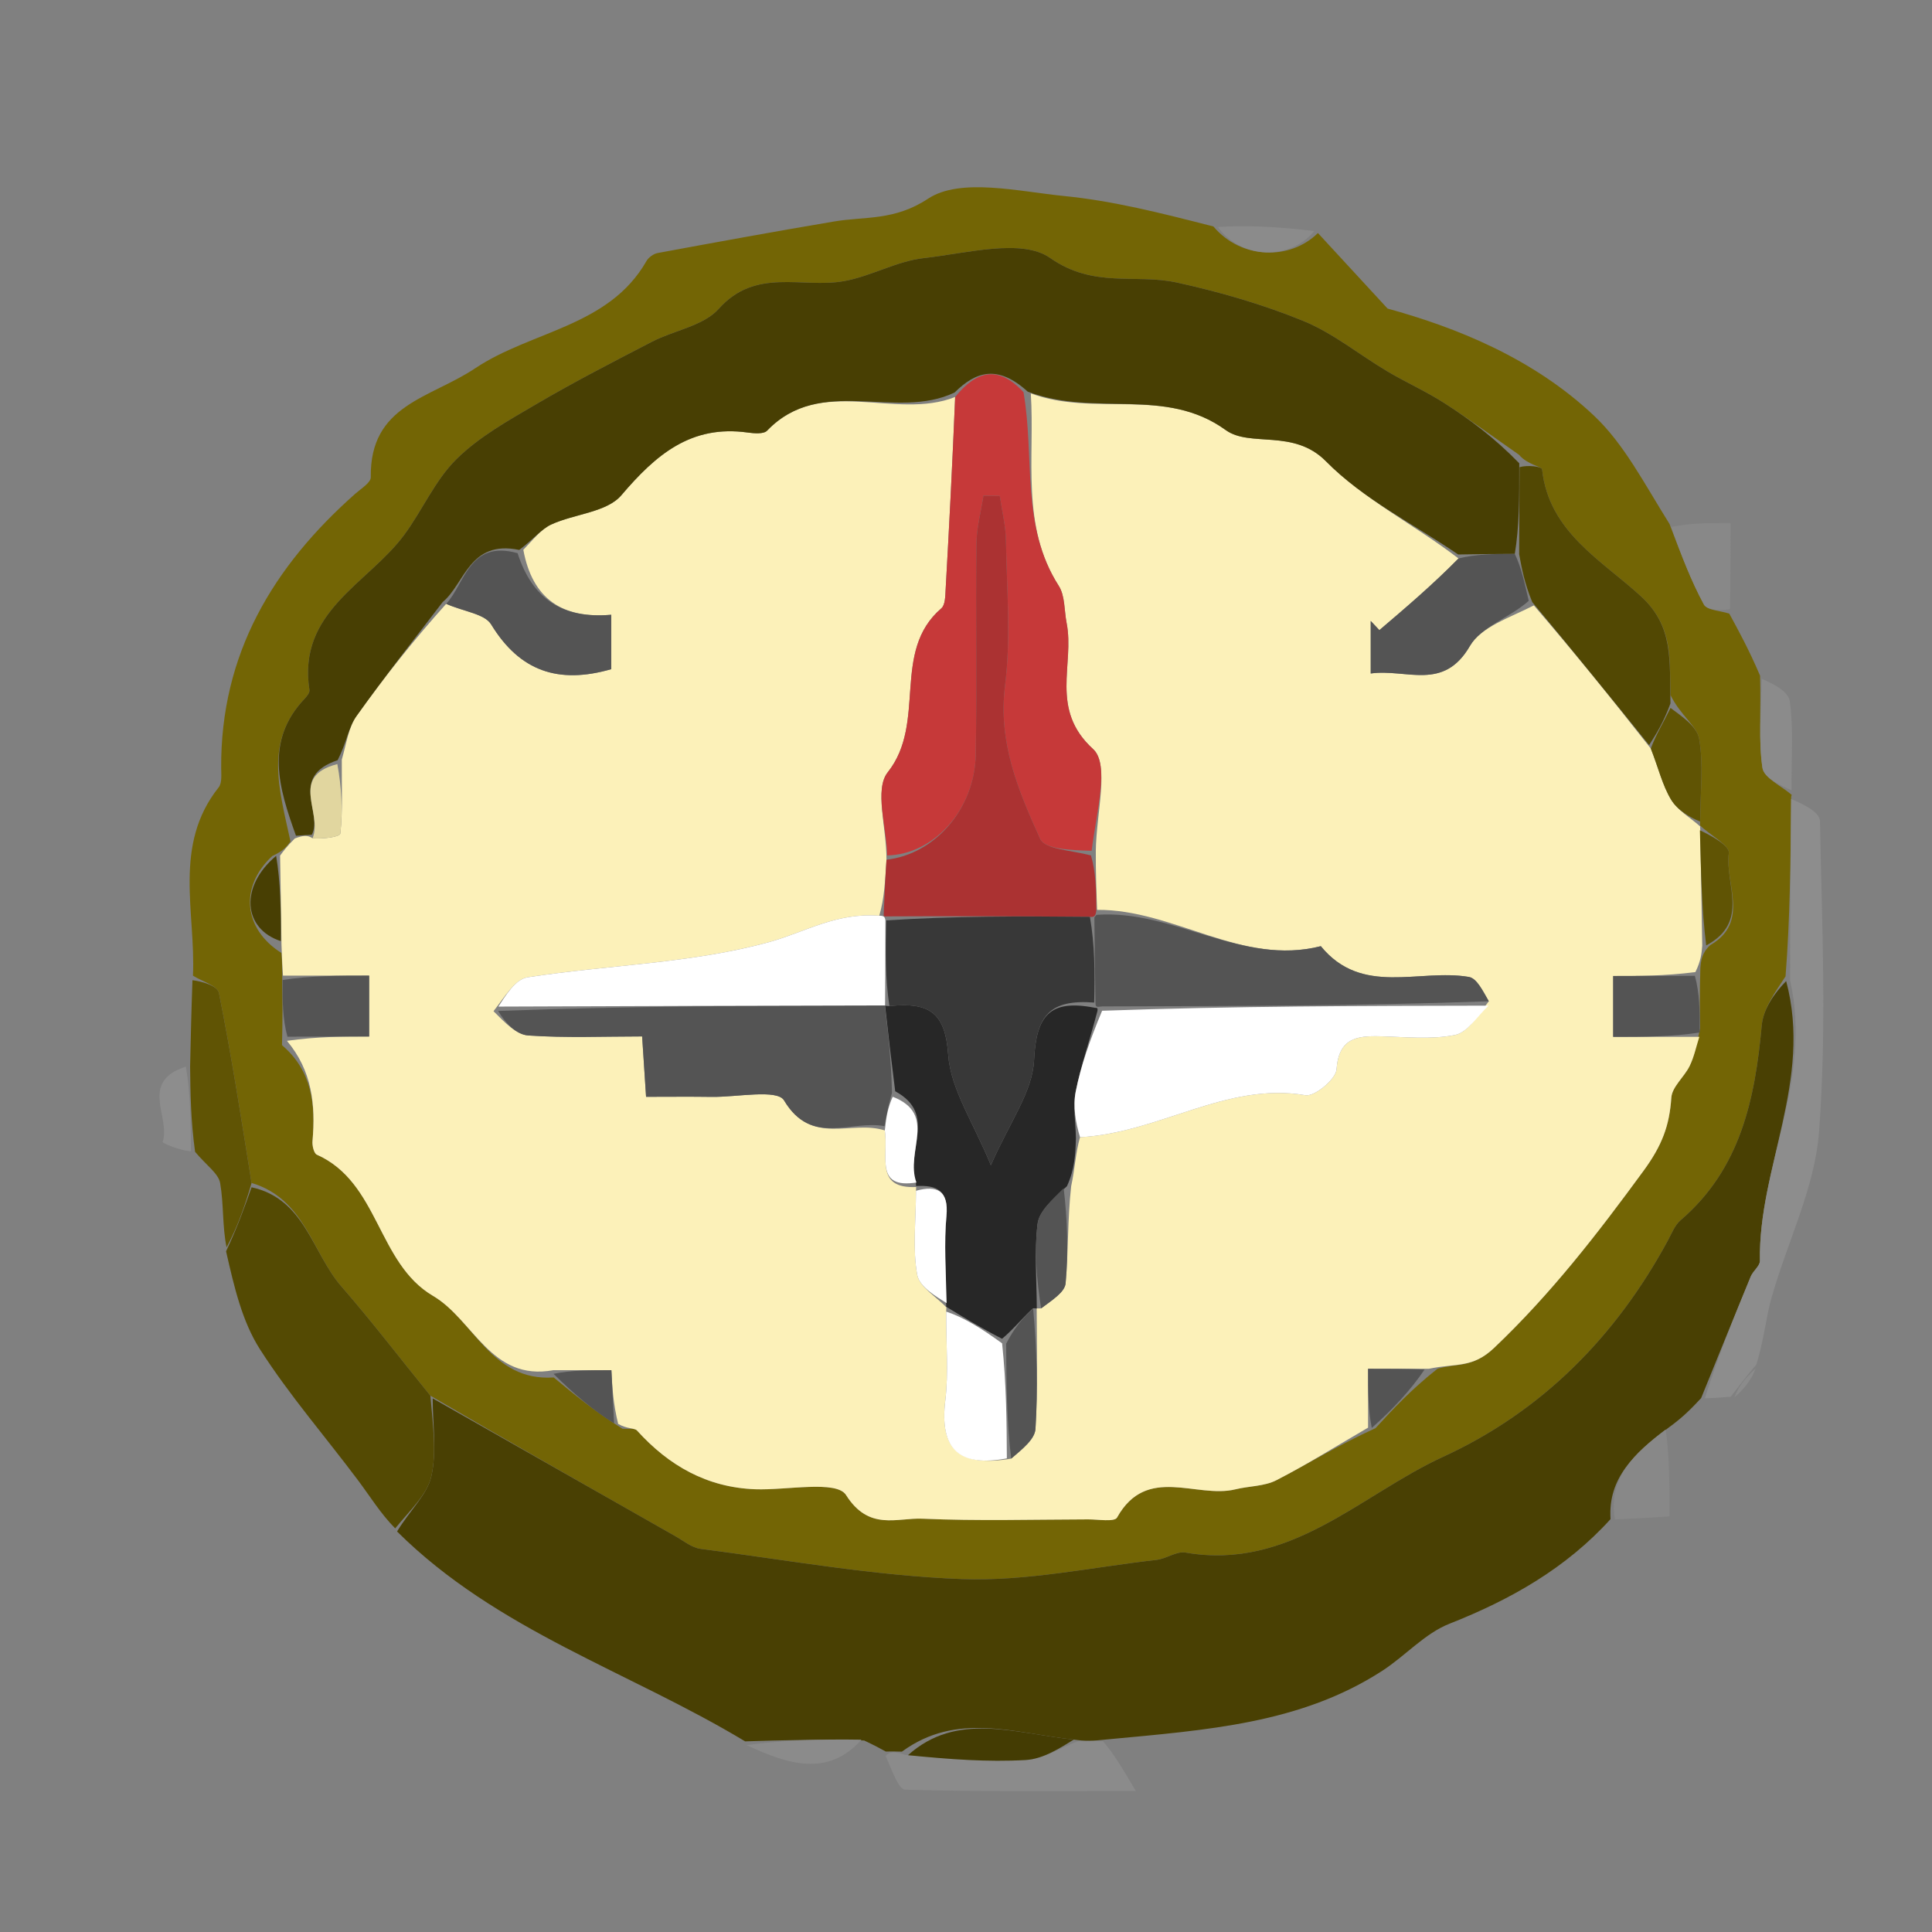 <svg version="1.1" id="Layer_1" xmlns="http://www.w3.org/2000/svg" xmlns:xlink="http://www.w3.org/1999/xlink" x="0px" y="0px"
	 width="100%" viewBox="0 0 192 192" enable-background="new 0 0 192 192" xml:space="preserve">
<rect x="0" y="0" width="192" height="192" fill="#808080" stroke="none"/>
<path fill="none" opacity="1" stroke="none" 
	d="
M116,193 
	C77.358,193 39.216,193 1.037,193 
	C1.037,129.067 1.037,65.133 1.037,1.1 
	C64.892,1.1 128.783,1.1 192.838,1.1 
	C192.838,65 192.838,129 192.838,193 
	C167.467,193 141.983,193 116,193 
M18.055,106.008 
	C13.779,107.505 16.99,111.036 16.164,113.483 
	C16.121,113.608 17.988,114.377 19.791,114.959 
	C20.519,115.826 21.71,116.611 21.879,117.576 
	C22.243,119.661 22.082,121.838 22.041,124.771 
	C23.274,127.903 24.061,131.32 25.842,134.102 
	C28.761,138.662 32.349,142.79 35.603,147.139 
	C36.786,148.72 37.819,150.413 39.291,152.67 
	C49.366,162.044 62.549,166.118 74.34,173.797 
	C78.333,175.368 82.305,176.608 86.529,173.234 
	C87.028,173.512 87.527,173.79 88.005,174.931 
	C88.657,175.95 89.283,177.834 89.964,177.854 
	C97.238,178.068 104.522,177.987 112.879,177.987 
	C111.514,175.676 110.744,174.371 110.737,172.711 
	C119.976,171.925 129.265,171.291 137.371,166.04 
	C139.656,164.56 141.59,162.332 144.047,161.364 
	C150.135,158.965 155.633,155.848 160.92,151.008 
	C162.498,150.912 164.076,150.816 165.917,150.704 
	C165.917,147.587 165.917,144.822 166.461,141.715 
	C167.326,140.792 168.19,139.868 169.793,138.986 
	C170.527,138.926 171.261,138.865 172.752,138.924 
	C173.437,137.948 174.122,136.972 174.965,135.162 
	C175.318,133.086 175.49,130.96 176.059,128.945 
	C177.615,123.438 180.355,118.055 180.775,112.482 
	C181.548,102.231 181.069,91.879 180.865,81.574 
	C180.847,80.675 178.997,79.812 177.998,79.002 
	C177.998,79.002 178.068,79.001 178.019,78.081 
	C178.011,75.274 178.253,72.431 177.864,69.679 
	C177.722,68.675 176.076,67.885 174.797,66.38 
	C173.816,64.581 172.835,62.781 171.985,60.083 
	C171.985,57.513 171.985,54.944 171.985,51.982 
	C169.661,51.982 167.889,51.982 165.783,51.368 
	C163.366,47.991 161.399,44.138 158.437,41.336 
	C152.346,35.573 144.671,32.528 137.896,30.665 
	C135.129,27.665 133.051,25.412 130.241,22.758 
	C127.169,22.557 124.097,22.356 120.133,22.047 
	C115.356,21.163 110.611,19.965 105.794,19.485 
	C101.211,19.027 95.442,17.631 92.234,19.744 
	C88.861,21.965 86.006,21.484 82.858,22.016 
	C77.015,23.002 71.185,24.068 65.358,25.146 
	C64.944,25.223 64.451,25.581 64.241,25.949 
	C60.511,32.48 52.803,32.872 47.234,36.593 
	C42.72,39.61 36.744,40.201 36.848,47.43 
	C36.856,47.962 35.898,48.545 35.335,49.043 
	C27.13,56.295 21.913,65.002 21.981,76.307 
	C21.985,76.964 22.079,77.81 21.73,78.249 
	C17.16,83.999 19.461,90.654 19.075,97.863 
	C19.014,100.573 18.954,103.284 18.055,106.008 
z"/>
<path fill="#736505" opacity="1" stroke="none" 
	d="
M130.973,23.159 
	C133.051,25.412 135.129,27.665 137.896,30.665 
	C144.671,32.528 152.346,35.573 158.437,41.336 
	C161.399,44.138 163.366,47.991 165.912,52.065 
	C167.109,55.213 168.061,57.727 169.33,60.07 
	C169.649,60.657 170.985,60.693 171.854,60.982 
	C172.835,62.781 173.816,64.581 174.914,67.148 
	C175.024,70.719 174.745,73.562 175.15,76.305 
	C175.3,77.325 177.048,78.109 178.068,79.001 
	C178.068,79.001 177.998,79.002 177.999,79.44 
	C177.947,85.588 177.896,91.299 177.445,97.032 
	C176.365,98.669 175.234,100.241 175.081,101.903 
	C174.408,109.235 172.978,116.151 167.018,121.262 
	C166.433,121.764 166.12,122.603 165.734,123.314 
	C160.572,132.832 153.245,140.259 143.43,144.769 
	C135.166,148.566 128.215,156.107 117.811,154.292 
	C116.925,154.138 115.917,154.908 114.939,155.019 
	C108.498,155.751 102.023,157.161 95.612,156.927 
	C86.923,156.609 78.279,155.041 69.626,153.924 
	C68.753,153.811 67.94,153.133 67.125,152.671 
	C59.08,148.108 51.041,143.536 42.772,138.702 
	C39.683,134.901 36.921,131.278 33.933,127.852 
	C31.02,124.511 30.318,119.147 25,117.561 
	C23.953,110.974 22.982,104.8 21.758,98.678 
	C21.615,97.962 20.071,97.527 19.177,96.962 
	C19.461,90.654 17.16,83.999 21.73,78.249 
	C22.079,77.81 21.985,76.964 21.981,76.307 
	C21.913,65.002 27.13,56.295 35.335,49.043 
	C35.898,48.545 36.856,47.962 36.848,47.43 
	C36.744,40.201 42.72,39.61 47.234,36.593 
	C52.803,32.872 60.511,32.48 64.241,25.949 
	C64.451,25.581 64.944,25.223 65.358,25.146 
	C71.185,24.068 77.015,23.002 82.858,22.016 
	C86.006,21.484 88.861,21.965 92.234,19.744 
	C95.442,17.631 101.211,19.027 105.794,19.485 
	C110.611,19.965 115.356,21.163 120.587,22.507 
	C123.359,25.797 128.217,25.89 130.973,23.159 
M168.961,82.039 
	C168.961,82.039 168.942,82.113 168.973,81.178 
	C168.98,78.583 169.305,75.932 168.859,73.417 
	C168.632,72.142 167.014,71.113 166.015,69.082 
	C165.904,65.569 166.343,62.271 163.082,59.265 
	C159.213,55.698 153.923,52.892 153.253,46.652 
	C153.22,46.348 151.794,46.195 150.959,45.195 
	C148.485,43.472 146.058,41.677 143.522,40.051 
	C141.708,38.888 139.719,38.002 137.862,36.9 
	C135.07,35.242 132.488,33.109 129.522,31.897 
	C125.483,30.246 121.223,29.014 116.954,28.079 
	C112.836,27.177 108.705,28.683 104.36,25.635 
	C101.541,23.658 96.049,25.181 91.811,25.65 
	C89.108,25.949 86.559,27.464 83.853,27.942 
	C79.692,28.676 75.108,26.562 71.429,30.69 
	C69.908,32.396 66.999,32.823 64.79,33.965 
	C60.94,35.956 57.082,37.944 53.346,40.135 
	C50.556,41.771 47.625,43.394 45.359,45.633 
	C43.216,47.75 41.967,50.744 40.131,53.207 
	C36.528,58.041 29.54,60.783 30.753,68.573 
	C30.793,68.827 30.511,69.189 30.292,69.418 
	C26.252,73.658 27.733,78.371 28.869,83.623 
	C28.524,84.092 28.179,84.561 27.053,85.074 
	C23.795,88.113 24.163,92.31 27.974,94.709 
	C28.023,95.459 28.072,96.209 28.043,97.824 
	C28.069,99.563 28.095,101.302 28.024,103.866 
	C31.015,106.415 31.376,109.786 31.056,113.398 
	C31.016,113.847 31.192,114.619 31.487,114.75 
	C37.687,117.512 37.483,125.522 43.04,128.787 
	C47.078,131.16 48.784,137.311 55.029,136.891 
	C57.033,138.553 59.037,140.216 61.856,141.985 
	C62.351,142.035 63.06,141.892 63.308,142.166 
	C66.467,145.657 70.256,147.821 75.047,148 
	C78.178,148.116 83.131,147.077 84.078,148.573 
	C86.356,152.175 89.128,150.814 91.687,150.926 
	C97.159,151.167 102.649,151.006 108.131,150.994 
	C109.123,150.992 110.755,151.27 111.01,150.814 
	C113.965,145.522 118.887,148.962 122.776,148.008 
	C124.131,147.675 125.653,147.716 126.849,147.101 
	C129.959,145.504 132.931,143.637 136.695,141.931 
	C138.465,140.009 140.235,138.088 142.854,136.027 
	C144.731,135.454 146.333,135.995 148.478,133.957 
	C154.153,128.567 158.753,122.61 163.329,116.358 
	C165.175,113.835 165.908,111.873 166.095,109.084 
	C166.167,108.002 167.381,107.032 167.917,105.933 
	C168.359,105.029 168.567,104.01 168.957,102.176 
	C168.931,100.437 168.905,98.698 168.981,96.217 
	C169.043,95.474 169.104,94.731 169.955,93.928 
	C173.937,91.621 171.404,87.847 171.808,84.784 
	C171.909,84.017 169.916,82.974 168.961,82.039 
z"/>
<path fill="#494003" opacity="1" stroke="none" 
	d="
M43,138.966 
	C51.041,143.536 59.08,148.108 67.125,152.671 
	C67.94,153.133 68.753,153.811 69.626,153.924 
	C78.279,155.041 86.923,156.609 95.612,156.927 
	C102.023,157.161 108.498,155.751 114.939,155.019 
	C115.917,154.908 116.925,154.138 117.811,154.292 
	C128.215,156.107 135.166,148.566 143.43,144.769 
	C153.245,140.259 160.572,132.832 165.734,123.314 
	C166.12,122.603 166.433,121.764 167.018,121.262 
	C172.978,116.151 174.408,109.235 175.081,101.903 
	C175.234,100.241 176.365,98.669 177.506,97.497 
	C180.152,107.411 174.739,116.039 174.9,125.294 
	C174.909,125.807 174.218,126.298 173.988,126.855 
	C172.324,130.877 170.695,134.913 169.055,138.944 
	C168.19,139.868 167.326,140.792 165.808,141.889 
	C162.411,144.434 159.787,146.873 160.053,150.969 
	C155.633,155.848 150.135,158.965 144.047,161.364 
	C141.59,162.332 139.656,164.56 137.371,166.04 
	C129.265,171.291 119.976,171.925 109.996,172.863 
	C108.537,173.027 107.818,173.039 106.71,172.879 
	C100.785,172.247 95.101,170.076 89.63,174.076 
	C88.883,174.047 88.454,174.057 88.026,174.067 
	C87.527,173.79 87.028,173.512 85.884,172.969 
	C81.511,172.822 77.781,172.939 74.052,173.056 
	C62.549,166.118 49.366,162.044 39.459,152.197 
	C40.753,150.069 42.45,148.542 42.863,146.724 
	C43.423,144.255 43.001,141.563 43,138.966 
z"/>
<path fill="#544A03" opacity="1" stroke="none" 
	d="
M42.772,138.702 
	C43.001,141.563 43.423,144.255 42.863,146.724 
	C42.45,148.542 40.753,150.069 39.274,151.89 
	C37.819,150.413 36.786,148.72 35.603,147.139 
	C32.349,142.79 28.761,138.662 25.842,134.102 
	C24.061,131.32 23.274,127.903 22.467,124.354 
	C23.595,121.955 24.298,119.973 25.001,117.991 
	C30.318,119.147 31.02,124.511 33.933,127.852 
	C36.921,131.278 39.683,134.901 42.772,138.702 
z"/>
<path fill="#8D8D8D" opacity="1" stroke="none" 
	d="
M169.424,138.965 
	C170.695,134.913 172.324,130.877 173.988,126.855 
	C174.218,126.298 174.909,125.807 174.9,125.294 
	C174.739,116.039 180.152,107.411 177.905,97.475 
	C177.896,91.299 177.947,85.588 177.999,79.405 
	C178.997,79.812 180.847,80.675 180.865,81.574 
	C181.069,91.879 181.548,102.231 180.775,112.482 
	C180.355,118.055 177.615,123.438 176.059,128.945 
	C175.49,130.96 175.318,133.086 174.548,135.595 
	C173.419,136.954 172.707,137.879 171.995,138.805 
	C171.261,138.865 170.527,138.926 169.424,138.965 
z"/>
<path fill="#605404" opacity="1" stroke="none" 
	d="
M25,117.561 
	C24.298,119.973 23.595,121.955 22.515,123.958 
	C22.082,121.838 22.243,119.661 21.879,117.576 
	C21.71,116.611 20.519,115.826 19.387,114.465 
	C18.954,111.311 18.923,108.653 18.893,105.994 
	C18.954,103.284 19.014,100.573 19.126,97.413 
	C20.071,97.527 21.615,97.962 21.758,98.678 
	C22.982,104.8 23.953,110.974 25,117.561 
z"/>
<path fill="#8B8B8B" opacity="1" stroke="none" 
	d="
M88.015,174.499 
	C88.454,174.057 88.883,174.047 89.915,174.391 
	C94.324,174.831 98.141,175.127 101.93,174.908 
	C103.682,174.807 105.377,173.701 107.098,173.05 
	C107.818,173.039 108.537,173.027 109.615,173.04 
	C110.744,174.371 111.514,175.676 112.879,177.987 
	C104.522,177.987 97.238,178.068 89.964,177.854 
	C89.283,177.834 88.657,175.95 88.015,174.499 
z"/>
<path fill="#888888" opacity="1" stroke="none" 
	d="
M160.487,150.989 
	C159.787,146.873 162.411,144.434 165.536,142.06 
	C165.917,144.822 165.917,147.587 165.917,150.704 
	C164.076,150.816 162.498,150.912 160.487,150.989 
z"/>
<path fill="#888888" opacity="1" stroke="none" 
	d="
M171.919,60.532 
	C170.985,60.693 169.649,60.657 169.33,60.07 
	C168.061,57.727 167.109,55.213 166.079,52.372 
	C167.889,51.982 169.661,51.982 171.985,51.982 
	C171.985,54.944 171.985,57.513 171.919,60.532 
z"/>
<path fill="#8B8B8B" opacity="1" stroke="none" 
	d="
M178.043,78.541 
	C177.048,78.109 175.3,77.325 175.15,76.305 
	C174.745,73.562 175.024,70.719 175.074,67.457 
	C176.076,67.885 177.722,68.675 177.864,69.679 
	C178.253,72.431 178.011,75.274 178.043,78.541 
z"/>
<path fill="#8B8B8B" opacity="1" stroke="none" 
	d="
M74.196,173.426 
	C77.781,172.939 81.511,172.822 85.61,172.888 
	C82.305,176.608 78.333,175.368 74.196,173.426 
z"/>
<path fill="#8B8B8B" opacity="1" stroke="none" 
	d="
M130.607,22.958 
	C128.217,25.89 123.359,25.797 121.033,22.561 
	C124.097,22.356 127.169,22.557 130.607,22.958 
z"/>
<path fill="#8D8D8D" opacity="1" stroke="none" 
	d="
M18.474,106.001 
	C18.923,108.653 18.954,111.311 18.975,114.408 
	C17.988,114.377 16.121,113.608 16.164,113.483 
	C16.99,111.036 13.779,107.505 18.474,106.001 
z"/>
<path fill="#8B8B8B" opacity="1" stroke="none" 
	d="
M172.374,138.865 
	C172.707,137.879 173.419,136.954 174.469,136.011 
	C174.122,136.972 173.437,137.948 172.374,138.865 
z"/>
<path fill="#FCF1B9" opacity="1" stroke="none" 
	d="
M135.958,141.878 
	C132.931,143.637 129.959,145.504 126.849,147.101 
	C125.653,147.716 124.131,147.675 122.776,148.008 
	C118.887,148.962 113.965,145.522 111.01,150.814 
	C110.755,151.27 109.123,150.992 108.131,150.994 
	C102.649,151.006 97.159,151.167 91.687,150.926 
	C89.128,150.814 86.356,152.175 84.078,148.573 
	C83.131,147.077 78.178,148.116 75.047,148 
	C70.256,147.821 66.467,145.657 63.308,142.166 
	C63.06,141.892 62.351,142.035 61.432,141.506 
	C60.927,139.436 60.846,137.846 60.76,136.166 
	C58.583,136.166 56.789,136.166 54.995,136.166 
	C48.784,137.311 47.078,131.16 43.04,128.787 
	C37.483,125.522 37.687,117.512 31.487,114.75 
	C31.192,114.619 31.016,113.847 31.056,113.398 
	C31.376,109.786 31.015,106.415 28.517,103.437 
	C31.568,103.008 34.125,103.008 36.686,103.008 
	C36.686,100.709 36.686,99.009 36.686,96.958 
	C33.628,96.958 30.875,96.958 28.122,96.958 
	C28.072,96.209 28.023,95.459 27.975,93.897 
	C27.928,90.4 27.881,87.715 27.834,85.03 
	C28.179,84.561 28.524,84.092 29.3,83.325 
	C30.15,83.003 30.569,82.979 31.061,83.308 
	C32.073,83.385 33.785,83.194 33.825,82.822 
	C34.073,80.53 33.944,78.198 33.968,75.492 
	C34.455,73.782 34.641,72.265 35.421,71.171 
	C38.168,67.313 41.119,63.6 44.341,60.009 
	C46.101,60.788 48.161,60.993 48.812,62.059 
	C51.645,66.696 55.473,68.02 60.743,66.502 
	C60.743,64.838 60.743,63.115 60.743,61.095 
	C55.924,61.517 52.912,59.549 52.008,54.641 
	C53.039,53.568 53.794,52.579 54.793,52.12 
	C57.1,51.061 60.3,50.92 61.747,49.221 
	C65.175,45.194 68.665,42.196 74.308,42.985 
	C74.944,43.073 75.891,43.155 76.233,42.799 
	C81.591,37.221 88.986,41.821 94.922,39.451 
	C94.647,46.13 94.327,52.366 93.975,58.599 
	C93.94,59.237 93.938,60.122 93.547,60.457 
	C88.535,64.761 92.136,71.818 88.224,76.744 
	C86.875,78.444 88.111,82.197 88.098,85.436 
	C87.959,87.572 87.888,89.285 87.38,91.002 
	C83.138,90.668 79.981,92.632 76.561,93.587 
	C68.798,95.755 60.477,95.878 52.427,97.123 
	C51.185,97.314 50.181,99.042 49.044,100.492 
	C50.176,101.616 51.296,102.821 52.494,102.904 
	C56.239,103.164 60.014,102.999 63.814,102.999 
	C63.962,105.263 64.067,106.88 64.206,109 
	C66.498,109 68.618,108.975 70.737,109.007 
	C73.22,109.043 77.235,108.215 77.916,109.355 
	C80.661,113.953 84.593,111.265 87.932,112.342 
	C88.312,114.927 86.89,118.173 91.084,117.962 
	C91.036,117.965 91.042,117.868 91.031,118.338 
	C91.016,121.442 90.686,124.137 91.15,126.686 
	C91.374,127.917 93.092,128.877 94.084,129.962 
	C94.036,129.965 94.042,129.868 94.031,130.344 
	C94.013,133.612 94.275,136.436 93.941,139.188 
	C93.345,144.109 95.397,145.812 100.494,144.957 
	C101.617,143.99 102.84,143.032 102.905,142.001 
	C103.154,138.025 103.033,134.026 103.025,130.018 
	C103.001,130 103.036,130.05 103.468,130.025 
	C104.598,129.18 105.821,128.408 105.9,127.531 
	C106.184,124.399 106.08,121.232 106.451,117.882 
	C106.827,116.156 106.875,114.626 107.331,113.014 
	C115.24,112.596 121.849,107.496 129.738,108.844 
	C130.647,108.999 132.752,107.253 132.822,106.282 
	C133.047,103.166 134.821,102.925 137.187,102.987 
	C139.664,103.052 142.21,103.329 144.596,102.857 
	C145.852,102.608 146.83,100.957 147.957,99.506 
	C147.319,98.385 146.74,97.218 145.982,97.088 
	C141.037,96.239 135.359,99.046 131.262,94.03 
	C123.416,96.033 116.674,90.36 109.028,90.421 
	C108.95,88.341 108.892,86.677 108.901,84.554 
	C108.945,80.779 110.295,75.953 108.631,74.441 
	C104.28,70.484 106.808,66.032 106,61.918 
	C105.755,60.673 105.852,59.211 105.216,58.217 
	C101.419,52.284 102.854,45.536 102.441,39.096 
	C108.88,41.479 115.789,38.386 121.812,42.74 
	C124.239,44.494 128.554,42.576 131.775,45.845 
	C135.475,49.599 140.475,52.073 144.945,55.499 
	C142.346,58.137 139.713,60.379 137.081,62.621 
	C136.794,62.317 136.508,62.014 136.221,61.71 
	C136.221,63.314 136.221,64.918 136.221,66.93 
	C139.781,66.436 143.447,68.738 146.076,64.199 
	C147.18,62.293 150.03,61.398 152.435,60.165 
	C156.485,64.874 160.186,69.461 164.055,74.39 
	C164.816,76.322 165.206,78.032 166.066,79.461 
	C166.712,80.533 167.961,81.242 168.942,82.113 
	C168.942,82.113 168.961,82.039 168.972,82.503 
	C169.044,86.64 169.105,90.314 169.166,93.987 
	C169.104,94.731 169.043,95.474 168.485,96.605 
	C165.432,96.992 162.875,96.992 160.314,96.992 
	C160.314,99.291 160.314,100.991 160.314,103.042 
	C163.372,103.042 166.125,103.042 168.878,103.042 
	C168.567,104.01 168.359,105.029 167.917,105.933 
	C167.381,107.032 166.167,108.002 166.095,109.084 
	C165.908,111.873 165.175,113.835 163.329,116.358 
	C158.753,122.61 154.153,128.567 148.478,133.957 
	C146.333,135.995 144.731,135.454 141.998,136.028 
	C139.545,136.029 137.946,136.029 135.958,136.029 
	C135.958,138.305 135.958,140.091 135.958,141.878 
z"/>
<path fill="#483F03" opacity="1" stroke="none" 
	d="
M144.91,55.103 
	C140.475,52.073 135.475,49.599 131.775,45.845 
	C128.554,42.576 124.239,44.494 121.812,42.74 
	C115.789,38.386 108.88,41.479 102.136,38.922 
	C99.145,36.203 96.985,36.908 94.867,39.007 
	C88.986,41.821 81.591,37.221 76.233,42.799 
	C75.891,43.155 74.944,43.073 74.308,42.985 
	C68.665,42.196 65.175,45.194 61.747,49.221 
	C60.3,50.92 57.1,51.061 54.793,52.12 
	C53.794,52.579 53.039,53.568 51.604,54.652 
	C46.634,53.619 46.201,58.015 43.992,59.832 
	C41.119,63.6 38.168,67.313 35.421,71.171 
	C34.641,72.265 34.455,73.782 33.553,75.548 
	C28.674,77.179 32.116,80.762 30.989,82.956 
	C30.569,82.979 30.15,83.003 29.414,83.052 
	C27.733,78.371 26.252,73.658 30.292,69.418 
	C30.511,69.189 30.793,68.827 30.753,68.573 
	C29.54,60.783 36.528,58.041 40.131,53.207 
	C41.967,50.744 43.216,47.75 45.359,45.633 
	C47.625,43.394 50.556,41.771 53.346,40.135 
	C57.082,37.944 60.94,35.956 64.79,33.965 
	C66.999,32.823 69.908,32.396 71.429,30.69 
	C75.108,26.562 79.692,28.676 83.853,27.942 
	C86.559,27.464 89.108,25.949 91.811,25.65 
	C96.049,25.181 101.541,23.658 104.36,25.635 
	C108.705,28.683 112.836,27.177 116.954,28.079 
	C121.223,29.014 125.483,30.246 129.522,31.897 
	C132.488,33.109 135.07,35.242 137.862,36.9 
	C139.719,38.002 141.708,38.888 143.522,40.051 
	C146.058,41.677 148.485,43.472 150.982,46.039 
	C150.993,49.611 150.982,52.341 150.539,55.045 
	C148.374,55.048 146.642,55.076 144.91,55.103 
z"/>
<path fill="#524803" opacity="1" stroke="none" 
	d="
M150.971,55.07 
	C150.982,52.341 150.993,49.611 151.01,46.427 
	C151.794,46.195 153.22,46.348 153.253,46.652 
	C153.923,52.892 159.213,55.698 163.082,59.265 
	C166.343,62.271 165.904,65.569 166.009,69.907 
	C165.297,71.838 164.592,72.943 163.887,74.049 
	C160.186,69.461 156.485,64.874 152.273,59.832 
	C151.498,57.941 151.235,56.505 150.971,55.07 
z"/>
<path fill="#545454" opacity="1" stroke="none" 
	d="
M28.082,97.391 
	C30.875,96.958 33.628,96.958 36.686,96.958 
	C36.686,99.009 36.686,100.709 36.686,103.008 
	C34.125,103.008 31.568,103.008 28.566,103.025 
	C28.095,101.302 28.069,99.563 28.082,97.391 
z"/>
<path fill="#545454" opacity="1" stroke="none" 
	d="
M168.918,102.609 
	C166.125,103.042 163.372,103.042 160.314,103.042 
	C160.314,100.991 160.314,99.291 160.314,96.992 
	C162.875,96.992 165.432,96.992 168.434,96.975 
	C168.905,98.698 168.931,100.437 168.918,102.609 
z"/>
<path fill="#605404" opacity="1" stroke="none" 
	d="
M164.055,74.39 
	C164.592,72.943 165.297,71.838 166.014,70.353 
	C167.014,71.113 168.632,72.142 168.859,73.417 
	C169.305,75.932 168.98,78.583 168.958,81.646 
	C167.961,81.242 166.712,80.533 166.066,79.461 
	C165.206,78.032 164.816,76.322 164.055,74.39 
z"/>
<path fill="#605404" opacity="1" stroke="none" 
	d="
M169.56,93.958 
	C169.105,90.314 169.044,86.64 168.935,82.512 
	C169.916,82.974 171.909,84.017 171.808,84.784 
	C171.404,87.847 173.937,91.621 169.56,93.958 
z"/>
<path fill="#545454" opacity="1" stroke="none" 
	d="
M136.327,141.905 
	C135.958,140.091 135.958,138.305 135.958,136.029 
	C137.946,136.029 139.545,136.029 141.574,136.098 
	C140.235,138.088 138.465,140.009 136.327,141.905 
z"/>
<path fill="#545454" opacity="1" stroke="none" 
	d="
M55.012,136.529 
	C56.789,136.166 58.583,136.166 60.76,136.166 
	C60.846,137.846 60.927,139.436 61.025,141.452 
	C59.037,140.216 57.033,138.553 55.012,136.529 
z"/>
<path fill="#483F03" opacity="1" stroke="none" 
	d="
M27.444,85.052 
	C27.881,87.715 27.928,90.4 27.905,93.527 
	C24.163,92.31 23.795,88.113 27.444,85.052 
z"/>
<path fill="#443C03" opacity="1" stroke="none" 
	d="
M106.71,172.879 
	C105.377,173.701 103.682,174.807 101.93,174.908 
	C98.141,175.127 94.324,174.831 90.234,174.429 
	C95.101,170.076 100.785,172.247 106.71,172.879 
z"/>
<path fill="#C63939" opacity="1" stroke="none" 
	d="
M94.922,39.451 
	C96.985,36.908 99.145,36.203 101.714,38.976 
	C102.854,45.536 101.419,52.284 105.216,58.217 
	C105.852,59.211 105.755,60.673 106,61.918 
	C106.808,66.032 104.28,70.484 108.631,74.441 
	C110.295,75.953 108.945,80.779 108.485,84.551 
	C106.404,84.488 103.842,84.407 103.374,83.376 
	C101.209,78.602 99.17,73.792 99.878,68.149 
	C100.472,63.408 100.049,58.533 99.97,53.719 
	C99.946,52.238 99.571,50.763 99.357,49.285 
	C98.816,49.277 98.276,49.269 97.735,49.261 
	C97.49,50.858 97.052,52.453 97.034,54.052 
	C96.955,61.025 97.091,68.002 96.968,74.973 
	C96.871,80.455 92.83,84.912 88.166,85.012 
	C88.111,82.197 86.875,78.444 88.224,76.744 
	C92.136,71.818 88.535,64.761 93.547,60.457 
	C93.938,60.122 93.94,59.237 93.975,58.599 
	C94.327,52.366 94.647,46.13 94.922,39.451 
z"/>
<path fill="#272727" opacity="1" stroke="none" 
	d="
M106.923,113.096 
	C106.875,114.626 106.827,116.156 106.034,117.88 
	C104.528,119.262 103.257,120.39 103.109,121.65 
	C102.783,124.414 103.026,127.246 103.036,130.05 
	C103.036,130.05 103.001,130 102.65,130.021 
	C101.527,131.056 100.754,132.07 99.582,133.046 
	C97.468,131.961 95.755,130.915 94.042,129.868 
	C94.042,129.868 94.036,129.965 94.024,129.506 
	C94.008,126.307 93.806,123.549 94.058,120.832 
	C94.29,118.33 93.13,117.753 91.042,117.868 
	C91.042,117.868 91.036,117.965 91.024,117.521 
	C89.937,114.431 93.216,110.742 88.965,108.449 
	C88.571,105.344 88.251,102.629 87.957,99.92 
	C87.983,99.926 87.956,99.973 88.39,99.98 
	C92.469,99.56 93.937,100.711 94.232,104.826 
	C94.478,108.263 96.741,111.556 98.471,115.798 
	C100.297,111.59 102.615,108.525 102.763,105.358 
	C102.971,100.884 104.36,99.299 108.757,100.142 
	C108.889,100.208 109.121,100.027 109.066,100.459 
	C108.29,103.415 107.416,105.908 106.904,108.474 
	C106.609,109.954 106.897,111.551 106.923,113.096 
z"/>
<path fill="#FFFFFF" opacity="1" stroke="none" 
	d="
M107.331,113.014 
	C106.897,111.551 106.609,109.954 106.904,108.474 
	C107.416,105.908 108.29,103.415 109.527,100.447 
	C122.673,99.982 135.303,99.961 147.933,99.94 
	C146.83,100.957 145.852,102.608 144.596,102.857 
	C142.21,103.329 139.664,103.052 137.187,102.987 
	C134.821,102.925 133.047,103.166 132.822,106.282 
	C132.752,107.253 130.647,108.999 129.738,108.844 
	C121.849,107.496 115.24,112.596 107.331,113.014 
z"/>
<path fill="#545454" opacity="1" stroke="none" 
	d="
M87.93,99.914 
	C88.251,102.629 88.571,105.344 88.643,108.604 
	C88.231,110.073 88.067,110.996 87.903,111.92 
	C84.593,111.265 80.661,113.953 77.916,109.355 
	C77.235,108.215 73.22,109.043 70.737,109.007 
	C68.618,108.975 66.498,109 64.206,109 
	C64.067,106.88 63.962,105.263 63.814,102.999 
	C60.014,102.999 56.239,103.164 52.494,102.904 
	C51.296,102.821 50.176,101.616 49.505,100.467 
	C62.637,99.977 75.284,99.946 87.93,99.914 
z"/>
<path fill="#AB3232" opacity="1" stroke="none" 
	d="
M88.098,85.436 
	C92.83,84.912 96.871,80.455 96.968,74.973 
	C97.091,68.002 96.955,61.025 97.034,54.052 
	C97.052,52.453 97.49,50.858 97.735,49.261 
	C98.276,49.269 98.816,49.277 99.357,49.285 
	C99.571,50.763 99.946,52.238 99.97,53.719 
	C100.049,58.533 100.472,63.408 99.878,68.149 
	C99.17,73.792 101.209,78.602 103.374,83.376 
	C103.842,84.407 106.404,84.488 108.418,85.009 
	C108.892,86.677 108.95,88.341 108.95,90.5 
	C108.891,90.995 108.757,91.174 108.314,91.114 
	C101.292,91.046 94.714,91.036 88.052,91.069 
	C87.967,91.111 87.817,90.997 87.817,90.997 
	C87.888,89.285 87.959,87.572 88.098,85.436 
z"/>
<path fill="#FFFFFF" opacity="1" stroke="none" 
	d="
M87.957,99.92 
	C75.284,99.946 62.637,99.977 49.529,100.034 
	C50.181,99.042 51.185,97.314 52.427,97.123 
	C60.477,95.878 68.798,95.755 76.561,93.587 
	C79.981,92.632 83.138,90.668 87.38,91.002 
	C87.817,90.997 87.967,91.111 87.991,91.51 
	C87.995,94.597 87.975,97.285 87.956,99.973 
	C87.956,99.973 87.983,99.926 87.957,99.92 
z"/>
<path fill="#545454" opacity="1" stroke="none" 
	d="
M147.957,99.506 
	C135.303,99.961 122.673,99.982 109.582,100.015 
	C109.121,100.027 108.889,100.208 108.868,99.7 
	C108.818,96.519 108.787,93.846 108.757,91.174 
	C108.757,91.174 108.891,90.995 108.969,90.916 
	C116.674,90.36 123.416,96.033 131.262,94.03 
	C135.359,99.046 141.037,96.239 145.982,97.088 
	C146.74,97.218 147.319,98.385 147.957,99.506 
z"/>
<path fill="#545454" opacity="1" stroke="none" 
	d="
M44.341,60.009 
	C46.201,58.015 46.634,53.619 51.438,54.976 
	C52.912,59.549 55.924,61.517 60.743,61.095 
	C60.743,63.115 60.743,64.838 60.743,66.502 
	C55.473,68.02 51.645,66.696 48.812,62.059 
	C48.161,60.993 46.101,60.788 44.341,60.009 
z"/>
<path fill="#545454" opacity="1" stroke="none" 
	d="
M150.539,55.045 
	C151.235,56.505 151.498,57.941 151.924,59.71 
	C150.03,61.398 147.18,62.293 146.076,64.199 
	C143.447,68.738 139.781,66.436 136.221,66.93 
	C136.221,64.918 136.221,63.314 136.221,61.71 
	C136.508,62.014 136.794,62.317 137.081,62.621 
	C139.713,60.379 142.346,58.137 144.945,55.499 
	C146.642,55.076 148.374,55.048 150.539,55.045 
z"/>
<path fill="#FFFFFF" opacity="1" stroke="none" 
	d="
M94.031,130.344 
	C95.755,130.915 97.468,131.961 99.589,133.5 
	C100.019,137.64 100.039,141.286 100.06,144.933 
	C95.397,145.812 93.345,144.109 93.941,139.188 
	C94.275,136.436 94.013,133.612 94.031,130.344 
z"/>
<path fill="#545454" opacity="1" stroke="none" 
	d="
M100.494,144.957 
	C100.039,141.286 100.019,137.64 99.99,133.538 
	C100.754,132.07 101.527,131.056 102.674,130.039 
	C103.033,134.026 103.154,138.025 102.905,142.001 
	C102.84,143.032 101.617,143.99 100.494,144.957 
z"/>
<path fill="#FFFFFF" opacity="1" stroke="none" 
	d="
M91.031,118.338 
	C93.13,117.753 94.29,118.33 94.058,120.832 
	C93.806,123.549 94.008,126.307 94.073,129.503 
	C93.092,128.877 91.374,127.917 91.15,126.686 
	C90.686,124.137 91.016,121.442 91.031,118.338 
z"/>
<path fill="#545454" opacity="1" stroke="none" 
	d="
M103.468,130.025 
	C103.026,127.246 102.783,124.414 103.109,121.65 
	C103.257,120.39 104.528,119.262 105.706,118.077 
	C106.08,121.232 106.184,124.399 105.9,127.531 
	C105.821,128.408 104.598,129.18 103.468,130.025 
z"/>
<path fill="#FFFFFF" opacity="1" stroke="none" 
	d="
M87.932,112.342 
	C88.067,110.996 88.231,110.073 88.717,108.994 
	C93.216,110.742 89.937,114.431 91.073,117.518 
	C86.89,118.173 88.312,114.927 87.932,112.342 
z"/>
<path fill="#E1D69F" opacity="1" stroke="none" 
	d="
M31.061,83.308 
	C32.116,80.762 28.674,77.179 33.524,75.935 
	C33.944,78.198 34.073,80.53 33.825,82.822 
	C33.785,83.194 32.073,83.385 31.061,83.308 
z"/>
<path fill="#383838" opacity="1" stroke="none" 
	d="
M108.314,91.114 
	C108.787,93.846 108.818,96.519 108.737,99.634 
	C104.36,99.299 102.971,100.884 102.763,105.358 
	C102.615,108.525 100.297,111.59 98.471,115.798 
	C96.741,111.556 94.478,108.263 94.232,104.826 
	C93.937,100.711 92.469,99.56 88.39,99.98 
	C87.975,97.285 87.995,94.597 88.075,91.468 
	C94.714,91.036 101.292,91.046 108.314,91.114 
z"/>
</svg>
